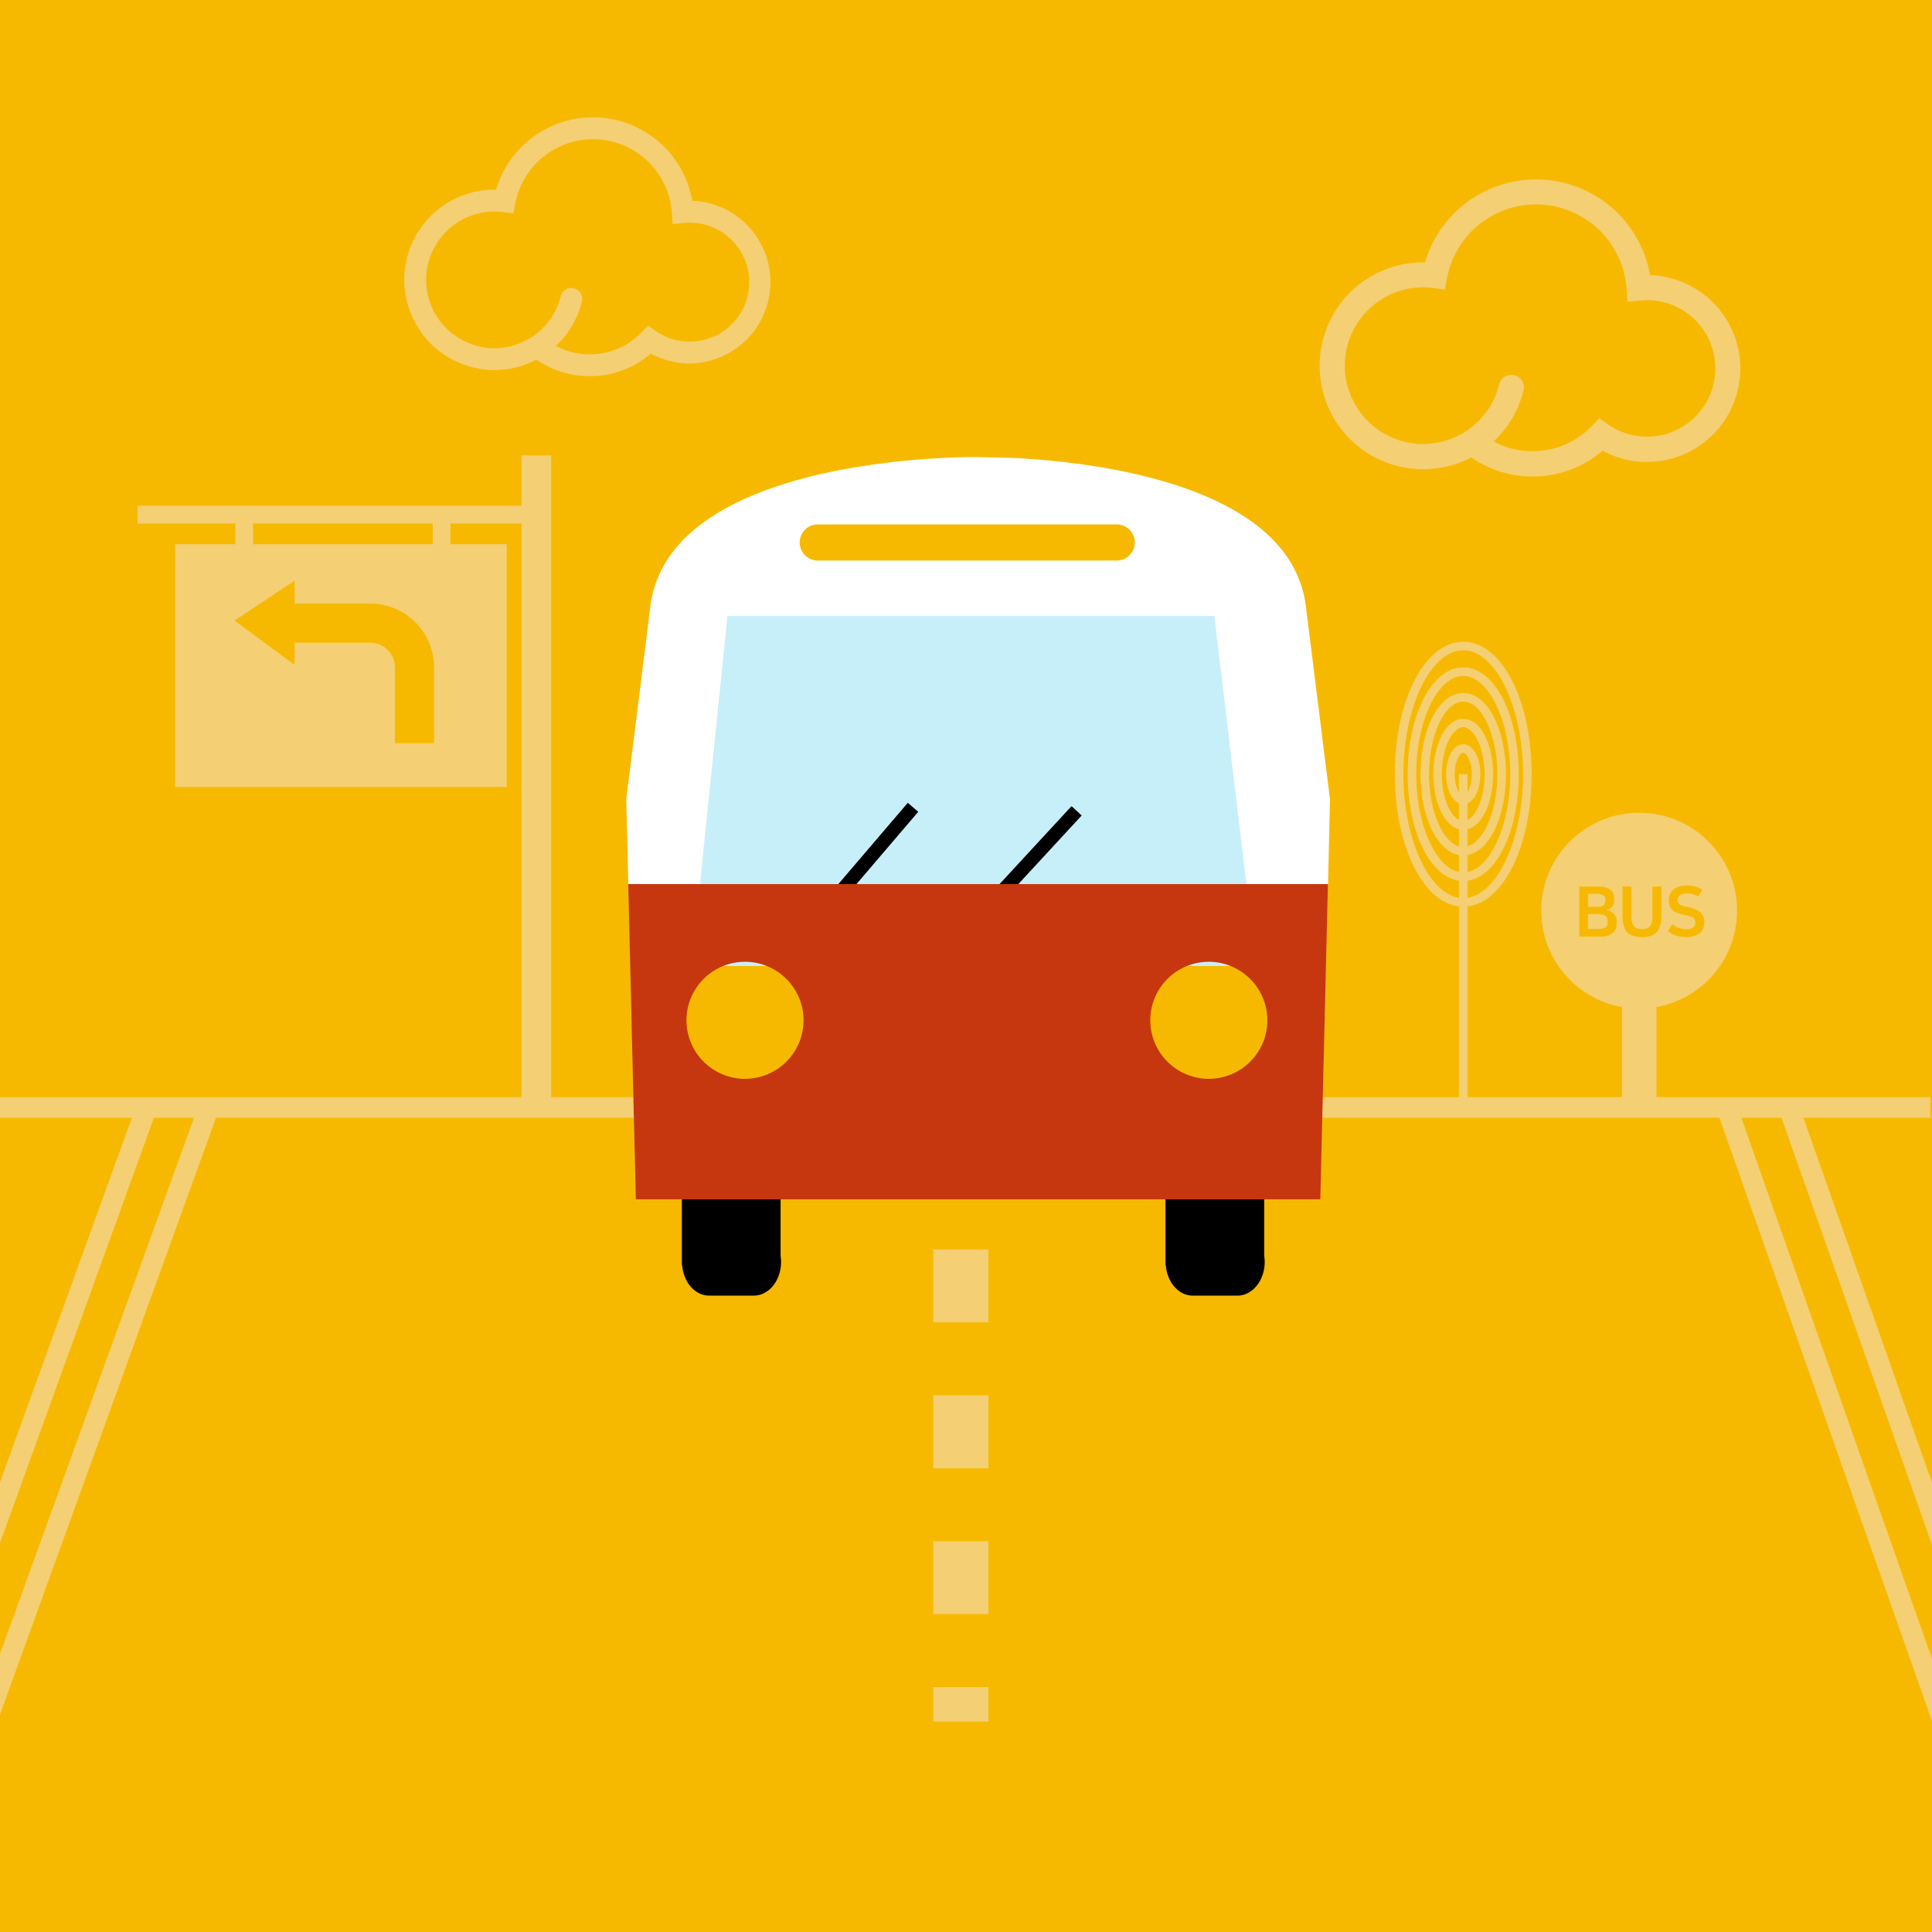 <svg xmlns="http://www.w3.org/2000/svg" xmlns:xlink="http://www.w3.org/1999/xlink" viewBox="0 0 280 280">
  <defs>
    <style>
      .cls-1 {
        clip-path: url(#clip-path);
      }

      .cls-2 {
        fill: #f7b900;
      }

      .cls-3 {
        clip-path: url(#clip-path-2);
      }

      .cls-4 {
        fill: #f4cf73;
      }

      .cls-5 {
        clip-path: url(#clip-path-4);
      }

      .cls-15, .cls-6, .cls-8 {
        fill: none;
      }

      .cls-7 {
        clip-path: url(#clip-path-5);
      }

      .cls-8 {
        stroke: #f4cf73;
        stroke-width: 3px;
      }

      .cls-15, .cls-8 {
        stroke-miterlimit: 10;
      }

      .cls-9 {
        clip-path: url(#clip-path-6);
      }

      .cls-10 {
        clip-path: url(#clip-path-7);
      }

      .cls-11 {
        clip-path: url(#clip-path-8);
      }

      .cls-12 {
        clip-path: url(#clip-path-9);
      }

      .cls-13 {
        clip-path: url(#clip-path-11);
      }

      .cls-14 {
        fill: #c7eff9;
      }

      .cls-15 {
        stroke: #000;
        stroke-width: 2px;
      }

      .cls-16 {
        fill: #fff;
      }

      .cls-17 {
        fill: #c63710;
      }

      .cls-18 {
        clip-path: url(#clip-path-16);
      }

      .cls-19 {
        clip-path: url(#clip-path-17);
      }
    </style>
    <clipPath id="clip-path">
      <rect id="사각형_50" data-name="사각형 50" width="280" height="280"/>
    </clipPath>
    <clipPath id="clip-path-2">
      <rect id="사각형_52" data-name="사각형 52" width="280" height="280" transform="translate(18.16)"/>
    </clipPath>
    <clipPath id="clip-path-4">
      <rect id="사각형_59" data-name="사각형 59" width="280" height="280" transform="translate(-67.75 -103)"/>
    </clipPath>
    <clipPath id="clip-path-5">
      <rect id="사각형_60" data-name="사각형 60" width="280" height="280" transform="translate(0.25 -160.5)"/>
    </clipPath>
    <clipPath id="clip-path-6">
      <rect id="사각형_61" data-name="사각형 61" width="280" height="280" transform="translate(7.75 -160.5)"/>
    </clipPath>
    <clipPath id="clip-path-7">
      <rect id="사각형_62" data-name="사각형 62" width="280" height="280" transform="translate(16.75 -160.5)"/>
    </clipPath>
    <clipPath id="clip-path-8">
      <rect id="사각형_63" data-name="사각형 63" width="280" height="280" transform="translate(-250.25 -160.5)"/>
    </clipPath>
    <clipPath id="clip-path-9">
      <rect id="사각형_64" data-name="사각형 64" width="280" height="280" transform="translate(-259.25 -160.5)"/>
    </clipPath>
    <clipPath id="clip-path-11">
      <rect id="사각형_69" data-name="사각형 69" width="280" height="280" transform="translate(-98.75 -89)"/>
    </clipPath>
    <clipPath id="clip-path-16">
      <rect id="사각형_75" data-name="사각형 75" width="280" height="280" transform="translate(-235.07 -141.12)"/>
    </clipPath>
    <clipPath id="clip-path-17">
      <rect id="사각형_76" data-name="사각형 76" width="280" height="280" transform="translate(-223.37 -117.79)"/>
    </clipPath>
  </defs>
  <g id="그룹_82" data-name="그룹 82" transform="translate(-18.16)">
    <g id="그룹_47" data-name="그룹 47" class="cls-1" transform="translate(18.16)">
      <rect id="사각형_49" data-name="사각형 49" class="cls-2" width="280" height="280"/>
    </g>
    <g id="그룹_55" data-name="그룹 55" class="cls-3">
      <g id="그룹_53" data-name="그룹 53">
        <g id="그룹_48" data-name="그룹 48">
          <path id="패스_30" data-name="패스 30" class="cls-4" d="M230.22,131.4c-5.56,0-9.91-8.43-9.91-19.2S224.66,93,230.22,93s9.91,8.43,9.91,19.2S235.78,131.4,230.22,131.4Zm0-37.16c-4.7,0-8.67,8.22-8.67,17.96s3.97,17.96,8.67,17.96,8.67-8.22,8.67-17.96S234.92,94.24,230.22,94.24Z"/>
        </g>
        <g id="그룹_49" data-name="그룹 49">
          <path id="패스_31" data-name="패스 31" class="cls-4" d="M230.22,127.69c-4.52,0-8.05-6.8-8.05-15.49s3.54-15.49,8.05-15.49,8.05,6.8,8.05,15.49S234.73,127.69,230.22,127.69Zm0-29.73c-3.69,0-6.81,6.52-6.81,14.24s3.12,14.24,6.81,14.24,6.81-6.52,6.81-14.24S233.91,97.96,230.22,97.96Z"/>
        </g>
        <g id="그룹_50" data-name="그룹 50">
          <path id="패스_32" data-name="패스 32" class="cls-4" d="M230.22,123.97c-3.47,0-6.2-5.17-6.2-11.77s2.72-11.77,6.2-11.77,6.2,5.17,6.2,11.77S233.69,123.97,230.22,123.97Zm0-22.29c-2.68,0-4.95,4.82-4.95,10.53s2.27,10.53,4.95,10.53,4.95-4.82,4.95-10.53S232.9,101.68,230.22,101.68Z"/>
        </g>
        <g id="그룹_51" data-name="그룹 51">
          <path id="패스_33" data-name="패스 33" class="cls-4" d="M230.22,120.26c-2.43,0-4.34-3.54-4.34-8.05s1.91-8.05,4.34-8.05,4.34,3.54,4.34,8.05S232.65,120.26,230.22,120.26Zm0-14.87c-1.46,0-3.09,2.8-3.09,6.81s1.63,6.81,3.09,6.81,3.09-2.8,3.09-6.81S231.68,105.39,230.22,105.39Z"/>
        </g>
        <g id="그룹_52" data-name="그룹 52">
          <path id="패스_34" data-name="패스 34" class="cls-4" d="M230.22,116.54c-1.41,0-2.48-1.87-2.48-4.34s1.07-4.34,2.48-4.34,2.48,1.86,2.48,4.34S231.63,116.54,230.22,116.54Zm0-7.43c-.5,0-1.24,1.21-1.24,3.09s.73,3.09,1.24,3.09,1.24-1.21,1.24-3.09S230.72,109.11,230.22,109.11Z"/>
        </g>
      </g>
      <g id="그룹_54" data-name="그룹 54">
        <rect id="사각형_51" data-name="사각형 51" class="cls-4" width="1.24" height="47.85" transform="translate(229.6 112.2)"/>
      </g>
    </g>
    <g id="그룹_60" data-name="그룹 60" class="cls-3">
      <rect id="사각형_53" data-name="사각형 53" class="cls-4" width="48.06" height="35.19" transform="translate(43.54 78.87)"/>
      <g id="그룹_56" data-name="그룹 56">
        <rect id="사각형_54" data-name="사각형 54" class="cls-4" width="58.64" height="2.57" transform="translate(38.1 73.3)"/>
      </g>
      <g id="그룹_57" data-name="그룹 57">
        <rect id="사각형_55" data-name="사각형 55" class="cls-4" width="4.29" height="95" transform="translate(93.74 66)"/>
      </g>
      <g id="그룹_58" data-name="그룹 58">
        <rect id="사각형_56" data-name="사각형 56" class="cls-4" width="2.57" height="8.3" transform="translate(52.26 74.58)"/>
      </g>
      <g id="그룹_59" data-name="그룹 59">
        <rect id="사각형_57" data-name="사각형 57" class="cls-4" width="2.57" height="8.3" transform="translate(80.87 74.58)"/>
      </g>
      <path id="패스_35" data-name="패스 35" class="cls-2" d="M71.81,87.47H60.85V84.16l-8.7,5.77,8.7,6.43V93.14H71.81a3.6,3.6,0,0,1,3.59,3.6V107.7h5.67V96.74A9.267,9.267,0,0,0,71.81,87.47Z"/>
    </g>
    <g id="그룹_61" data-name="그룹 61" class="cls-5" transform="translate(85.91 103)">
      <line id="선_1" data-name="선 1" class="cls-6" x2="145"/>
    </g>
    <g id="그룹_62" data-name="그룹 62" class="cls-7" transform="translate(17.91 160.5)">
      <line id="선_2" data-name="선 2" class="cls-8" x2="280"/>
    </g>
    <g id="그룹_63" data-name="그룹 63" class="cls-9" transform="translate(10.41 160.5)">
      <line id="선_3" data-name="선 3" class="cls-8" x1="38" y2="105"/>
    </g>
    <g id="그룹_64" data-name="그룹 64" class="cls-10" transform="translate(1.41 160.5)">
      <line id="선_4" data-name="선 4" class="cls-8" x1="38" y2="105"/>
    </g>
    <g id="그룹_65" data-name="그룹 65" class="cls-11" transform="translate(268.41 160.5)">
      <line id="선_5" data-name="선 5" class="cls-8" x2="37" y2="105"/>
    </g>
    <g id="그룹_66" data-name="그룹 66" class="cls-12" transform="translate(277.41 160.5)">
      <line id="선_6" data-name="선 6" class="cls-8" x2="37" y2="105"/>
    </g>
    <g id="그룹_70" data-name="그룹 70" class="cls-3">
      <g id="그룹_67" data-name="그룹 67">
        <rect id="사각형_65" data-name="사각형 65" class="cls-4" width="8" height="5" transform="translate(153.41 165.5)"/>
      </g>
      <g id="그룹_68" data-name="그룹 68">
        <path id="패스_36" data-name="패스 36" class="cls-4" d="M161.41,233.93h-8V223.36h8Zm0-21.14h-8V202.22h8Zm0-21.15h-8V181.07h8Z"/>
      </g>
      <g id="그룹_69" data-name="그룹 69">
        <rect id="사각형_66" data-name="사각형 66" class="cls-4" width="8" height="5" transform="translate(153.41 244.5)"/>
      </g>
    </g>
    <g id="그룹_71" data-name="그룹 71" class="cls-13" transform="translate(116.91 89)">
      <rect id="사각형_68" data-name="사각형 68" class="cls-14" width="85" height="51"/>
    </g>
    <g id="그룹_72" data-name="그룹 72" class="cls-3">
      <line id="선_7" data-name="선 7" class="cls-15" y1="12.14" x2="10.37" transform="translate(140.11 117)"/>
      <line id="선_8" data-name="선 8" class="cls-15" y1="11.63" x2="10.74" transform="translate(163.45 117.51)"/>
    </g>
    <g id="그룹_76" data-name="그룹 76" class="cls-3">
      <path id="패스_37" data-name="패스 37" d="M116.98,173.45v9.87h.04c.18,2.49,1.85,4.45,3.91,4.45h6.48c2.18,0,3.95-2.19,3.95-4.89a6.107,6.107,0,0,0-.07-.86v-8.57"/>
      <path id="패스_38" data-name="패스 38" d="M187.07,173.45v9.87h.04c.18,2.49,1.85,4.45,3.91,4.45h6.48c2.18,0,3.95-2.19,3.95-4.89a6.107,6.107,0,0,0-.07-.86v-8.57"/>
      <g id="그룹_75" data-name="그룹 75">
        <circle id="타원_1" data-name="타원 1" class="cls-6" cx="8.48" cy="8.48" r="8.48" transform="translate(115.048 152.448) rotate(-67.5)"/>
        <path id="패스_39" data-name="패스 39" class="cls-6" d="M136.68,81.24H180A2.62,2.62,0,0,0,180,76H136.68a2.62,2.62,0,0,0,0,5.24Z"/>
        <path id="패스_40" data-name="패스 40" class="cls-6" d="M123.58,89.28l-4.36,27.46,80.03.13-5.11-27.59Z"/>
        <circle id="타원_2" data-name="타원 2" class="cls-6" cx="8.48" cy="8.48" r="8.48" transform="translate(184.87 139.38)"/>
        <g id="그룹_73" data-name="그룹 73">
          <path id="패스_41" data-name="패스 41" class="cls-16" d="M210.91,115.83l-3.49-27.94c-2.2-17.6-30.37-20.91-42.26-21.52l-5.24-.13s-44.71-.7-47.51,21.66l-3.49,27.94.3,12.3H210.63ZM136.68,76H180a2.62,2.62,0,0,1,0,5.24H136.68a2.62,2.62,0,0,1,0-5.24Zm-17.46,55.87,4.37-42.59h70.56L199.26,132Z"/>
        </g>
        <g id="그룹_74" data-name="그룹 74">
          <path id="패스_42" data-name="패스 42" class="cls-17" d="M109.21,128.13l1.1,45.69h99.2l1.1-45.69Zm16.92,28.22a8.48,8.48,0,1,1,8.48-8.48A8.484,8.484,0,0,1,126.13,156.35Zm67.22,0a8.48,8.48,0,1,1,8.48-8.48A8.484,8.484,0,0,1,193.35,156.35Z"/>
        </g>
      </g>
    </g>
    <g id="그룹_77" data-name="그룹 77" class="cls-3">
      <path id="패스_43" data-name="패스 43" class="cls-4" d="M257.3,39.87a16.782,16.782,0,0,0-32.62-1.85h-.28a14.978,14.978,0,0,0-14.57,18.5.075.075,0,0,0,.01.05.309.309,0,0,1,.02.08c.08.33.18.66.28.98.04.12.08.24.12.37.09.26.19.51.29.76.09.21.18.41.27.62.04.09.08.17.13.26a14.874,14.874,0,0,0,7.61,7.18.69.69,0,0,1,.1.04c.35.15.71.28,1.08.4.2.07.41.13.61.18l.45.12c.29.07.58.13.87.19.1.02.2.04.3.05.35.06.7.1,1.05.13.08.01.15.01.23.02.38.03.76.05,1.15.05s.76-.02,1.14-.05l.35-.03c.27-.03.54-.06.81-.1.12-.02.24-.03.36-.05q.5-.09.99-.21c.17-.04.33-.09.5-.14l.51-.15c.2-.06.39-.13.59-.2.11-.04.21-.08.31-.12a14.207,14.207,0,0,0,1.43-.65,15.665,15.665,0,0,0,8.87,2.76,15.476,15.476,0,0,0,10.16-3.75,13.385,13.385,0,0,0,6.45,1.64,13.544,13.544,0,0,0,.43-27.08Zm-.44,23.41a9.848,9.848,0,0,1-5.65-1.77l-1.27-.89-1.08,1.11a11.9,11.9,0,0,1-8.62,3.66,12.038,12.038,0,0,1-5.62-1.41,14.889,14.889,0,0,0,4.33-7.38,1.818,1.818,0,1,0-3.53-.87,11.307,11.307,0,0,1-4.61,6.64l-.29.19a11.68,11.68,0,0,1-2.09,1.05c-.03.01-.07.03-.1.04-.18.07-.37.13-.55.18l-.3.09-.48.12-.42.09c-.14.03-.28.05-.42.07-.18.03-.36.05-.54.07-.11.01-.22.03-.33.04-.3.02-.59.04-.89.04a8.443,8.443,0,0,1-.87-.04c-.06,0-.12-.01-.17-.01-.27-.02-.53-.06-.79-.1-.08-.01-.15-.03-.23-.04-.22-.04-.44-.09-.65-.14-.12-.03-.24-.06-.36-.1-.15-.04-.3-.09-.45-.14a11.409,11.409,0,0,1-6.67-5.81c-.02-.04-.04-.08-.06-.13-.09-.19-.17-.38-.25-.58-.06-.16-.12-.31-.18-.47-.04-.1-.07-.21-.11-.31-.08-.24-.15-.47-.21-.71a11.566,11.566,0,0,1-.34-2.78,11.361,11.361,0,0,1,11.35-11.35,10.4,10.4,0,0,1,1.45.1l1.69.22.32-1.68a13.145,13.145,0,0,1,26.02,1.58l.13,1.87,1.87-.18c.33-.03.66-.05.99-.05a9.89,9.89,0,1,1-.02,19.78Z"/>
    </g>
    <g id="그룹_78" data-name="그룹 78" class="cls-3">
      <path id="패스_44" data-name="패스 44" class="cls-4" d="M118.49,29.09a14.626,14.626,0,0,0-28.43-1.61h-.24A13.081,13.081,0,0,0,76.75,40.55a12.883,12.883,0,0,0,.37,3.06.09.09,0,0,0,.01.05.254.254,0,0,1,.02.07c.07.29.16.57.25.85.03.11.07.21.11.32.08.22.16.44.25.66l.24.54c.04.08.07.15.11.23a13.041,13.041,0,0,0,6.63,6.26.689.689,0,0,1,.08.03c.31.13.62.24.94.35.18.06.35.11.53.16.13.04.26.07.4.11.25.06.5.12.76.16.09.02.17.03.26.05.3.05.61.09.91.12.07.01.13.01.2.02.33.03.67.04,1,.04s.66-.02.99-.04l.31-.03c.24-.02.47-.05.7-.09.1-.02.21-.03.31-.05.29-.05.58-.11.87-.19.15-.04.29-.08.43-.12s.3-.09.44-.13c.17-.06.34-.11.51-.18.09-.03.18-.07.27-.11.43-.17.84-.36,1.25-.57a13.643,13.643,0,0,0,16.59-.87,11.689,11.689,0,0,0,5.63,1.43,11.8,11.8,0,0,0,.37-23.59Zm-.38,20.42a8.561,8.561,0,0,1-4.92-1.54l-1.11-.77-.94.97a10.428,10.428,0,0,1-12.42,1.96,13.032,13.032,0,0,0,3.78-6.43,1.586,1.586,0,0,0-3.08-.76,9.862,9.862,0,0,1-4.02,5.79l-.26.16a10.717,10.717,0,0,1-1.82.92.355.355,0,0,0-.09.04c-.16.06-.32.11-.48.16a2.759,2.759,0,0,1-.27.08c-.14.04-.28.07-.41.11s-.24.05-.36.08-.24.05-.36.07l-.47.06-.29.03q-.39.03-.78.03c-.26,0-.51-.01-.76-.03-.05,0-.1-.01-.15-.01q-.345-.03-.69-.09a1.416,1.416,0,0,1-.2-.04c-.19-.03-.38-.08-.57-.12-.1-.03-.21-.05-.31-.08a3.043,3.043,0,0,0-.39-.14,9.976,9.976,0,0,1-5.82-5.06.536.536,0,0,1-.05-.11c-.08-.17-.15-.34-.22-.51-.05-.14-.11-.27-.16-.41l-.09-.27a6.322,6.322,0,0,1-.18-.62,9.666,9.666,0,0,1-.3-2.42,9.91,9.91,0,0,1,9.9-9.9,11.392,11.392,0,0,1,1.27.08l1.48.19.28-1.46a11.457,11.457,0,0,1,22.68,1.37l.11,1.63,1.63-.16a8.379,8.379,0,0,1,.86-.04,8.62,8.62,0,1,1-.02,17.24Z"/>
    </g>
    <g id="그룹_79" data-name="그룹 79" class="cls-18" transform="translate(253.23 141.12)">
      <rect id="사각형_74" data-name="사각형 74" class="cls-4" width="5" height="19.01"/>
    </g>
    <g id="그룹_80" data-name="그룹 80" class="cls-19" transform="translate(241.53 117.79)">
      <circle id="타원_3" data-name="타원 3" class="cls-4" cx="14.19" cy="14.19" r="14.19"/>
    </g>
    <g id="그룹_81" data-name="그룹 81" class="cls-3">
      <path id="패스_45" data-name="패스 45" class="cls-2" d="M247.03,128.49h2.8c1.51,0,2.27.59,2.27,1.76v.21a2.416,2.416,0,0,1-.05.47,1.327,1.327,0,0,1-.19.42,1.418,1.418,0,0,1-.35.34,1.91,1.91,0,0,1-.54.23,1.881,1.881,0,0,1,1.07.5,1.537,1.537,0,0,1,.41,1.15v.25a1.815,1.815,0,0,1-.56,1.4,2.5,2.5,0,0,1-1.73.51h-3.11v-7.24Zm1.28,1.06v1.88h.94c.25,0,.47-.01.67-.02a1.314,1.314,0,0,0,.49-.11.657.657,0,0,0,.3-.27,1.074,1.074,0,0,0,.11-.53v-.18a.613.613,0,0,0-.36-.62,3.037,3.037,0,0,0-1.17-.16h-.98Zm0,5.09h1.16a5.408,5.408,0,0,0,.74-.04,1.459,1.459,0,0,0,.52-.14.727.727,0,0,0,.31-.29,1.077,1.077,0,0,0,.1-.51v-.22a.961.961,0,0,0-.1-.47.719.719,0,0,0-.32-.3,1.673,1.673,0,0,0-.58-.16,7.27,7.27,0,0,0-.87-.04h-.97v2.17Z"/>
      <path id="패스_46" data-name="패스 46" class="cls-2" d="M256.12,134.65a1.989,1.989,0,0,0,.68-.1,1.046,1.046,0,0,0,.48-.32,1.543,1.543,0,0,0,.28-.59,3.787,3.787,0,0,0,.09-.9v-4.26h1.28v4.24a4.8,4.8,0,0,1-.19,1.48,2.258,2.258,0,0,1-.54.95,1.989,1.989,0,0,1-.88.51,4.875,4.875,0,0,1-2.4,0,1.989,1.989,0,0,1-.88-.51,2.2,2.2,0,0,1-.54-.95,5.121,5.121,0,0,1-.19-1.48v-4.24h1.28v4.26a3.9,3.9,0,0,0,.09.9,1.41,1.41,0,0,0,.28.59.952.952,0,0,0,.48.32A2.028,2.028,0,0,0,256.12,134.65Z"/>
      <path id="패스_47" data-name="패스 47" class="cls-2" d="M262.55,134.66a1.581,1.581,0,0,0,1-.25.745.745,0,0,0,.31-.62v-.11a.748.748,0,0,0-.33-.66,2.9,2.9,0,0,0-.95-.36c-.3-.07-.6-.14-.91-.21a2.713,2.713,0,0,1-.82-.33,1.909,1.909,0,0,1-.6-.6,1.961,1.961,0,0,1-.23-1.01v-.13a1.952,1.952,0,0,1,.13-.69,1.835,1.835,0,0,1,.43-.66,2.329,2.329,0,0,1,.8-.5,3.382,3.382,0,0,1,1.23-.19,4.827,4.827,0,0,1,1.15.13,3.3,3.3,0,0,1,1.1.48l-.6.99a2.648,2.648,0,0,0-.82-.37,3.479,3.479,0,0,0-.81-.08,2.053,2.053,0,0,0-.59.08,1.182,1.182,0,0,0-.42.21,1.074,1.074,0,0,0-.25.28.674.674,0,0,0-.08.3v.12a.639.639,0,0,0,.13.42,1.018,1.018,0,0,0,.34.27,2.091,2.091,0,0,0,.5.17c.19.04.39.09.61.13a4.724,4.724,0,0,1,1.08.35,2.515,2.515,0,0,1,.7.47,1.618,1.618,0,0,1,.38.58,1.923,1.923,0,0,1,.12.69v.13a2.067,2.067,0,0,1-.22,1.01,1.682,1.682,0,0,1-.59.65,2.583,2.583,0,0,1-.85.35,4.647,4.647,0,0,1-1,.1,4.9,4.9,0,0,1-.77-.06,3.883,3.883,0,0,1-.71-.18,3.142,3.142,0,0,1-.62-.27,2.71,2.71,0,0,1-.5-.33l.62-1.02a2.971,2.971,0,0,0,.85.49A2.905,2.905,0,0,0,262.55,134.66Z"/>
    </g>
  </g>
</svg>
